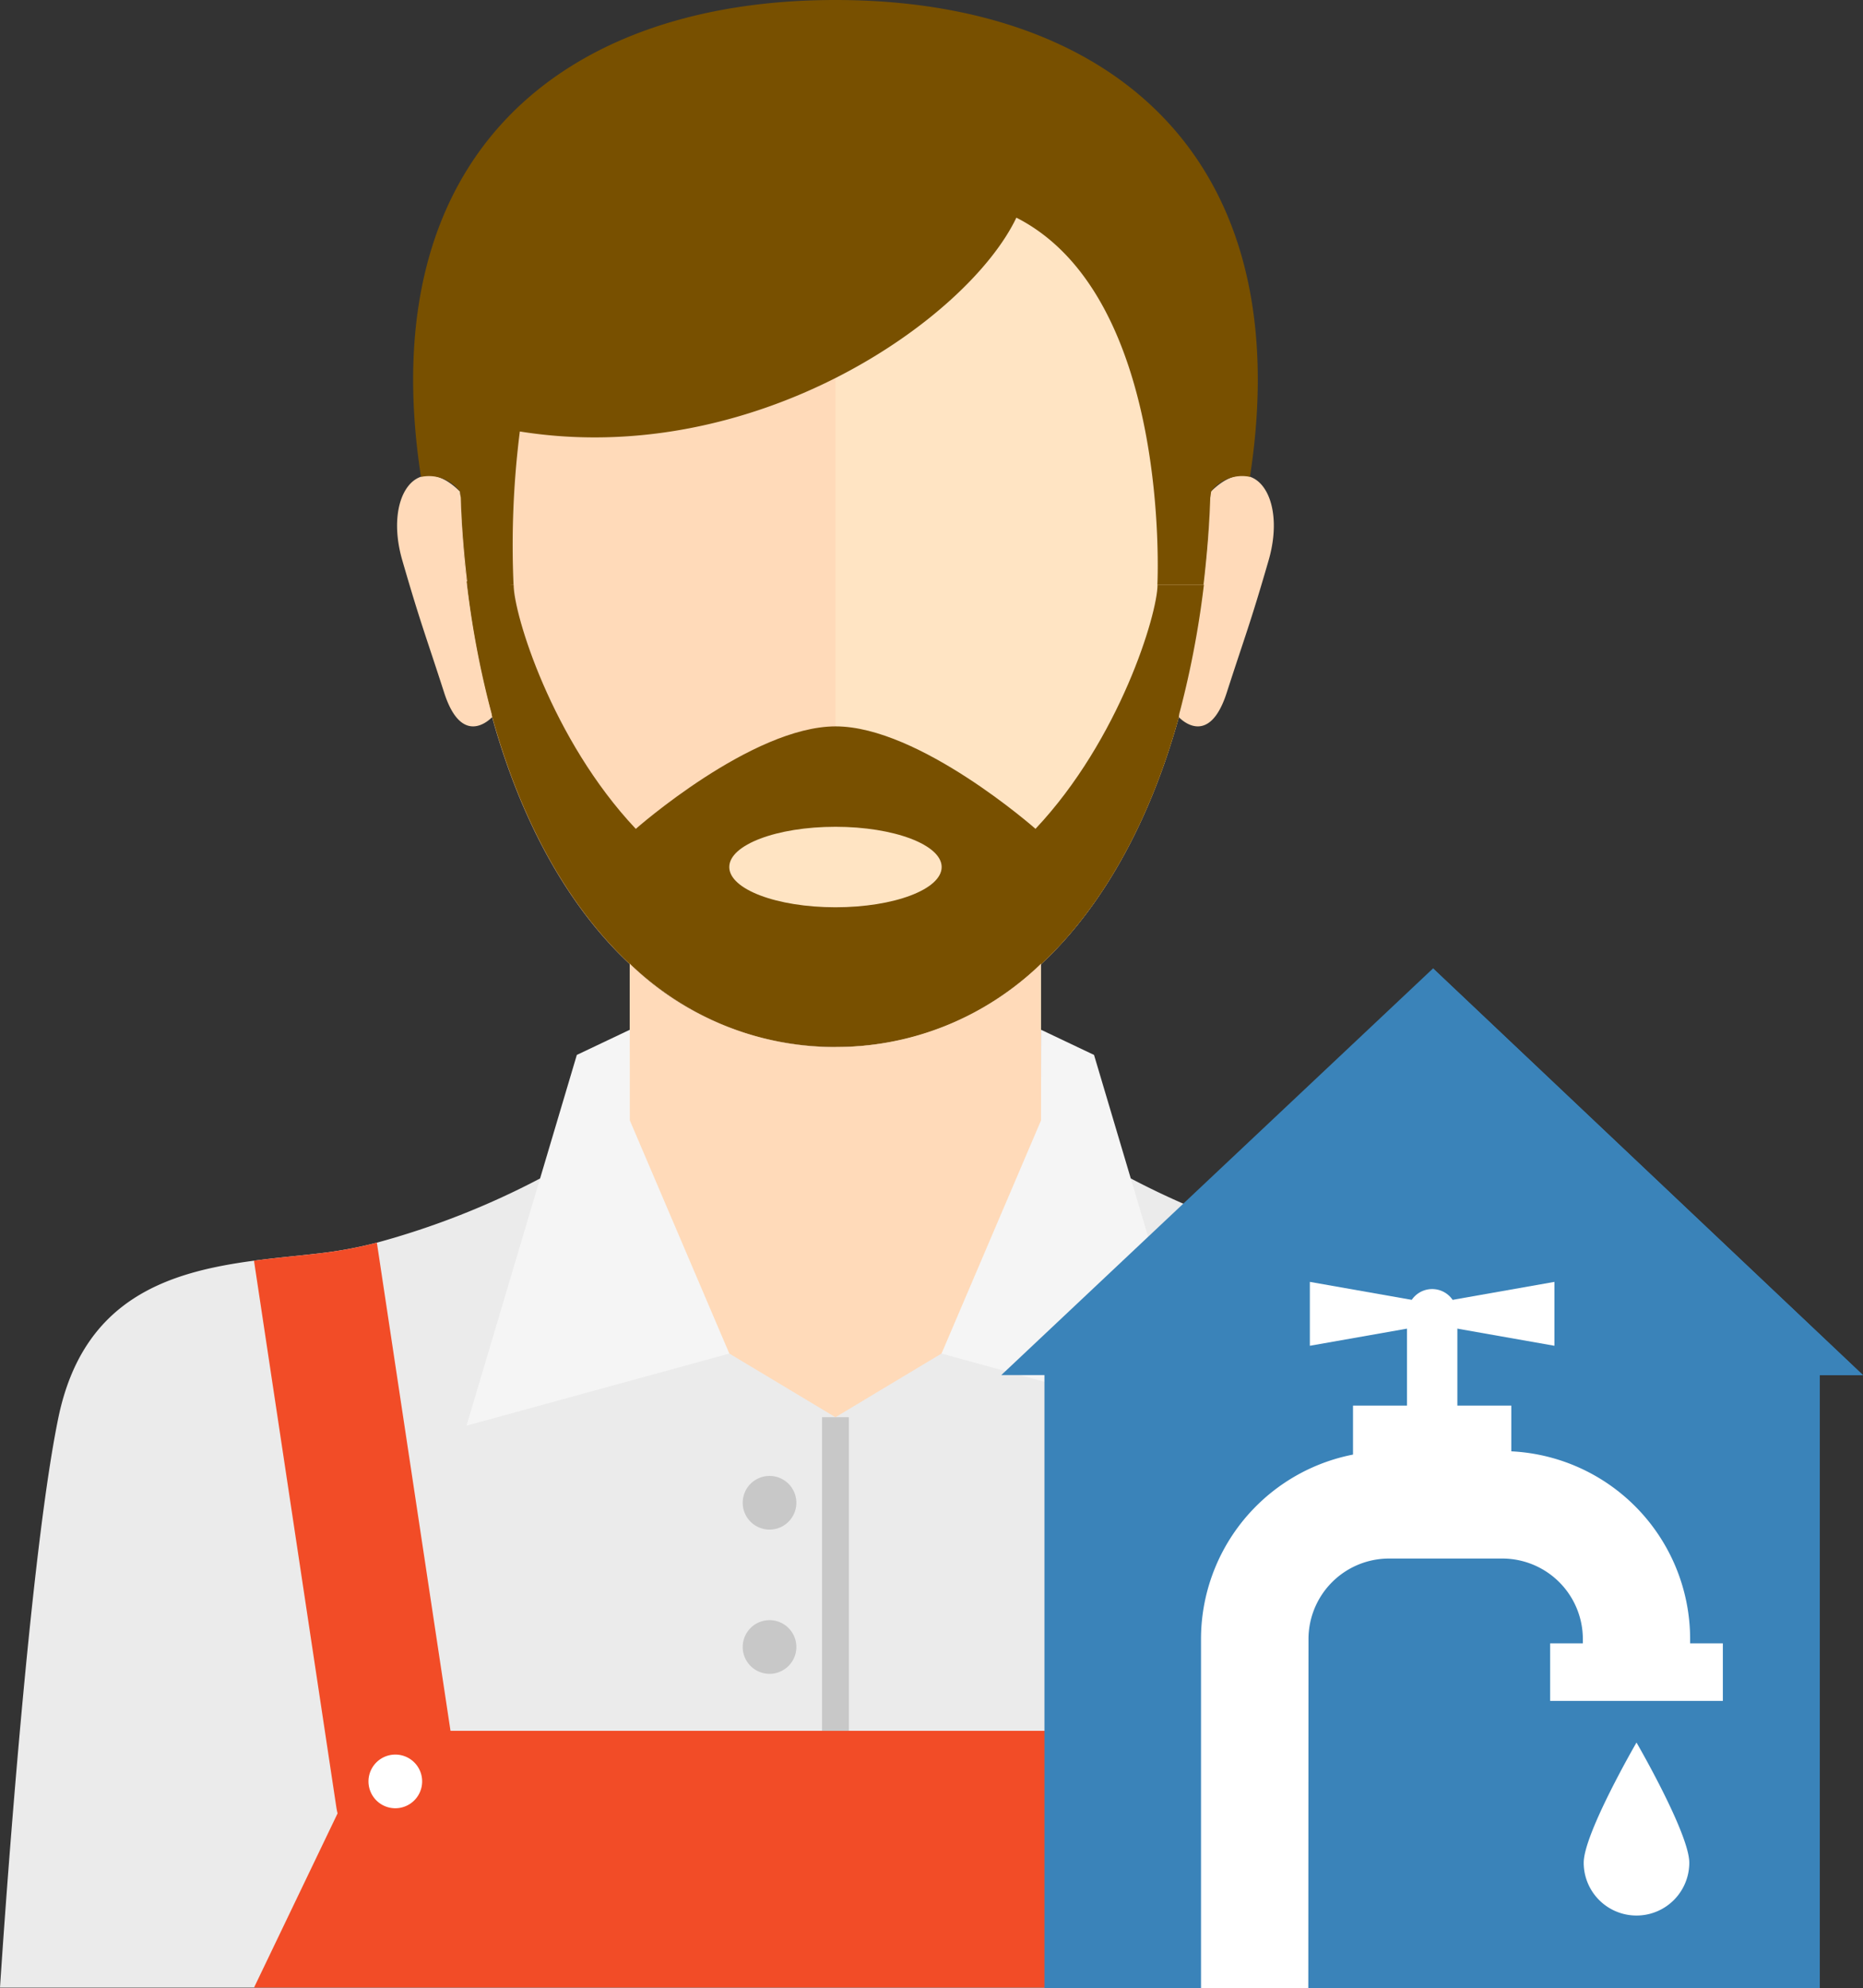 <svg xmlns="http://www.w3.org/2000/svg" width="95" height="101.36" viewBox="0 0 95 101.36"><rect x="0" y="0" width="95" height="101.36" fill="#333333" stroke="none"/><defs><style>.a{fill:#ffdab9;}.b{fill:#ffe4c3;}.c{fill:#785000;}.d{fill:#ebebeb;}.e{fill:#f5f5f5;}.f{fill:#f24c27;}.g{fill:#fff;}.h{fill:#ffc800;}.i{fill:#c8c8c8;}.j{fill:#3a83b9;}</style></defs><g transform="translate(-591 -285.54)"><g transform="translate(591 285.54)"><path class="a" d="M658.962,310.395a56.162,56.162,0,0,1-.342,6.144c-1.573,13.517-8.373,23.571-18.81,23.571-10.48,0-17.294-10.136-18.825-23.734a53.272,53.272,0,0,1-.328-5.981,19.152,19.152,0,0,1,38.3,0Z" transform="translate(-597.208 -286.734)"/><path class="b" d="M663.691,316.539a56.162,56.162,0,0,0,.342-6.144,19.147,19.147,0,0,0-19.152-19.151V340.11C655.318,340.11,662.118,330.056,663.691,316.539Z" transform="translate(-602.279 -286.734)"/><path class="c" d="M656.323,323.193c0,1.489-1.93,7.891-6.223,12.448,0,0-5.918-5.223-10.189-5.223s-10.193,5.225-10.193,5.225c-4.293-4.557-6.229-10.96-6.229-12.449l-2.407-.163c1.531,13.6,8.345,23.734,18.824,23.734,10.437,0,17.237-10.054,18.81-23.571Z" transform="translate(-597.297 -293.388)"/><g transform="translate(20.248 24.238)"><path class="a" d="M619.856,317.339l-.048-.331c-2.166-2.138-3.876.258-2.936,3.506s1.2,3.847,2.137,6.754,2.444,1.247,2.444,1.247l-.026-.179A47.544,47.544,0,0,1,619.856,317.339Z" transform="translate(-616.608 -316.195)"/><path class="a" d="M668.623,317.339l.048-.331c2.166-2.138,3.875.258,2.936,3.506s-1.2,3.847-2.138,6.754-2.443,1.247-2.443,1.247l.026-.179A47.676,47.676,0,0,0,668.623,317.339Z" transform="translate(-627.162 -316.195)"/></g><path class="c" d="M639.18,285.54c-13.965,0-23.627,7.95-21.147,24.24l.03.069a1.984,1.984,0,0,1,1.965.742l.047.331c.046,1.513.174,2.982.342,4.424h2.347a46.109,46.109,0,0,1,.321-7.81c11.951,1.917,22.841-5.706,25.32-10.9h0c7.929,4.036,7.191,18.707,7.191,18.707h2.353c.168-1.442.293-2.911.342-4.424l.047-.331a1.985,1.985,0,0,1,1.959-.742l.03-.069C662.807,293.49,653.145,285.54,639.18,285.54Z" transform="translate(-596.577 -285.54)"/><path class="a" d="M642.1,351.921a15.023,15.023,0,0,1-10.488-4.251v24.493h20.977V347.67A15.028,15.028,0,0,1,642.1,351.921Z" transform="translate(-599.502 -298.545)"/><path class="d" d="M648.668,361.525a40.87,40.87,0,0,0,8.316,3.27,21.148,21.148,0,0,0,2.722.519c1.135.137,2.34.233,3.544.4,4.336.576,8.7,1.9,9.972,7.977,1.615,7.784,2.983,29.082,2.983,29.082H591s1.367-21.3,2.982-29.082c1.272-6.076,5.636-7.4,9.972-7.977,1.2-.163,2.408-.259,3.544-.4a21.177,21.177,0,0,0,2.722-.519,40.89,40.89,0,0,0,8.316-3.27l9.65,8.92,5.415,3.25,5.415-3.25Z" transform="translate(-591 -301.446)"/><path class="b" d="M648.863,340.9c0,1.134-2.425,2.051-5.415,2.051s-5.415-.917-5.415-2.051,2.424-2.052,5.415-2.052S648.863,339.768,648.863,340.9Z" transform="translate(-600.845 -296.699)"/><path class="e" d="M629.411,351.935l-2.7,1.282-5.624,18.9,13.4-3.676-5.073-11.886Z" transform="translate(-597.297 -299.438)"/><path class="f" d="M666.68,410.224,660.4,397.137H613.663l-6.279,13.087Z" transform="translate(-594.43 -308.9)"/><path class="f" d="M615.182,397.1a3.166,3.166,0,0,1-3.6-2.652l-4.2-27.868c1.2-.163,2.408-.259,3.544-.4a21.179,21.179,0,0,0,2.722-.519l4.2,27.84A3.163,3.163,0,0,1,615.182,397.1Z" transform="translate(-594.43 -302.311)"/><path class="e" d="M656.8,351.935l2.7,1.282,5.624,18.9-13.4-3.676,5.073-11.886Z" transform="translate(-603.712 -299.438)"/><path class="g" d="M617.485,399.831a1.368,1.368,0,1,1-1.557-1.149A1.366,1.366,0,0,1,617.485,399.831Z" transform="translate(-595.974 -309.22)"/><path class="h" d="M671.8,397.1a3.166,3.166,0,0,0,3.6-2.652l4.2-27.868c-1.2-.163-2.408-.259-3.544-.4a21.148,21.148,0,0,1-2.722-.519l-4.2,27.84A3.163,3.163,0,0,0,671.8,397.1Z" transform="translate(-607.348 -302.311)"/><path class="g" d="M671.553,399.831a1.368,1.368,0,1,0,1.557-1.149A1.366,1.366,0,0,0,671.553,399.831Z" transform="translate(-607.859 -309.22)"/><rect class="i" width="1.368" height="15.989" transform="translate(41.918 72.248)"/><path class="i" d="M641.636,382.069a1.368,1.368,0,1,1-1.368-1.368A1.367,1.367,0,0,1,641.636,382.069Z" transform="translate(-601.027 -305.46)"/><path class="i" d="M641.636,391.368A1.368,1.368,0,1,1,640.268,390,1.367,1.367,0,0,1,641.636,391.368Z" transform="translate(-601.027 -307.406)"/></g><path class="j" d="M677.594,347.978l-22.016,20.731h2.2V399.97h39.535V368.709h2.2Z" transform="translate(-13.518 -13.07)"/><path class="j" d="M703.145,399.97V368.709h2.2l-21.924-20.731V399.97Z" transform="translate(-19.347 -13.07)"/><path class="g" d="M698.522,404.018a2.692,2.692,0,1,1-5.384,0c0-1.489,2.692-6.128,2.692-6.128S698.522,402.529,698.522,404.018Z" transform="translate(-21.38 -23.518)"/><rect class="g" width="8.806" height="2.934" transform="translate(670.047 369.316)"/><rect class="g" width="8.073" height="3.394" transform="translate(659.994 357.196)"/><rect class="g" width="2.568" height="5.692" transform="translate(662.747 352.515)"/><path class="g" d="M684.293,369.913a1.262,1.262,0,1,1-1.261-1.26A1.262,1.262,0,0,1,684.293,369.913Z" transform="translate(-19 -17.398)"/><path class="g" d="M689.6,371.447l-6.237-1.1v-1.057l6.237-1.1Z" transform="translate(-19.335 -17.301)"/><path class="g" d="M675.476,371.447l6.238-1.1v-1.057l-6.238-1.1Z" transform="translate(-17.683 -17.301)"/><path class="g" d="M673.929,406.485h-5.472V388.678a9.588,9.588,0,0,1,9.576-9.577h5.79a9.588,9.588,0,0,1,9.576,9.577v1.583h-5.471v-1.583a4.108,4.108,0,0,0-4.1-4.1h-5.79a4.108,4.108,0,0,0-4.1,4.1Z" transform="translate(-16.214 -19.585)"/></g></svg>
